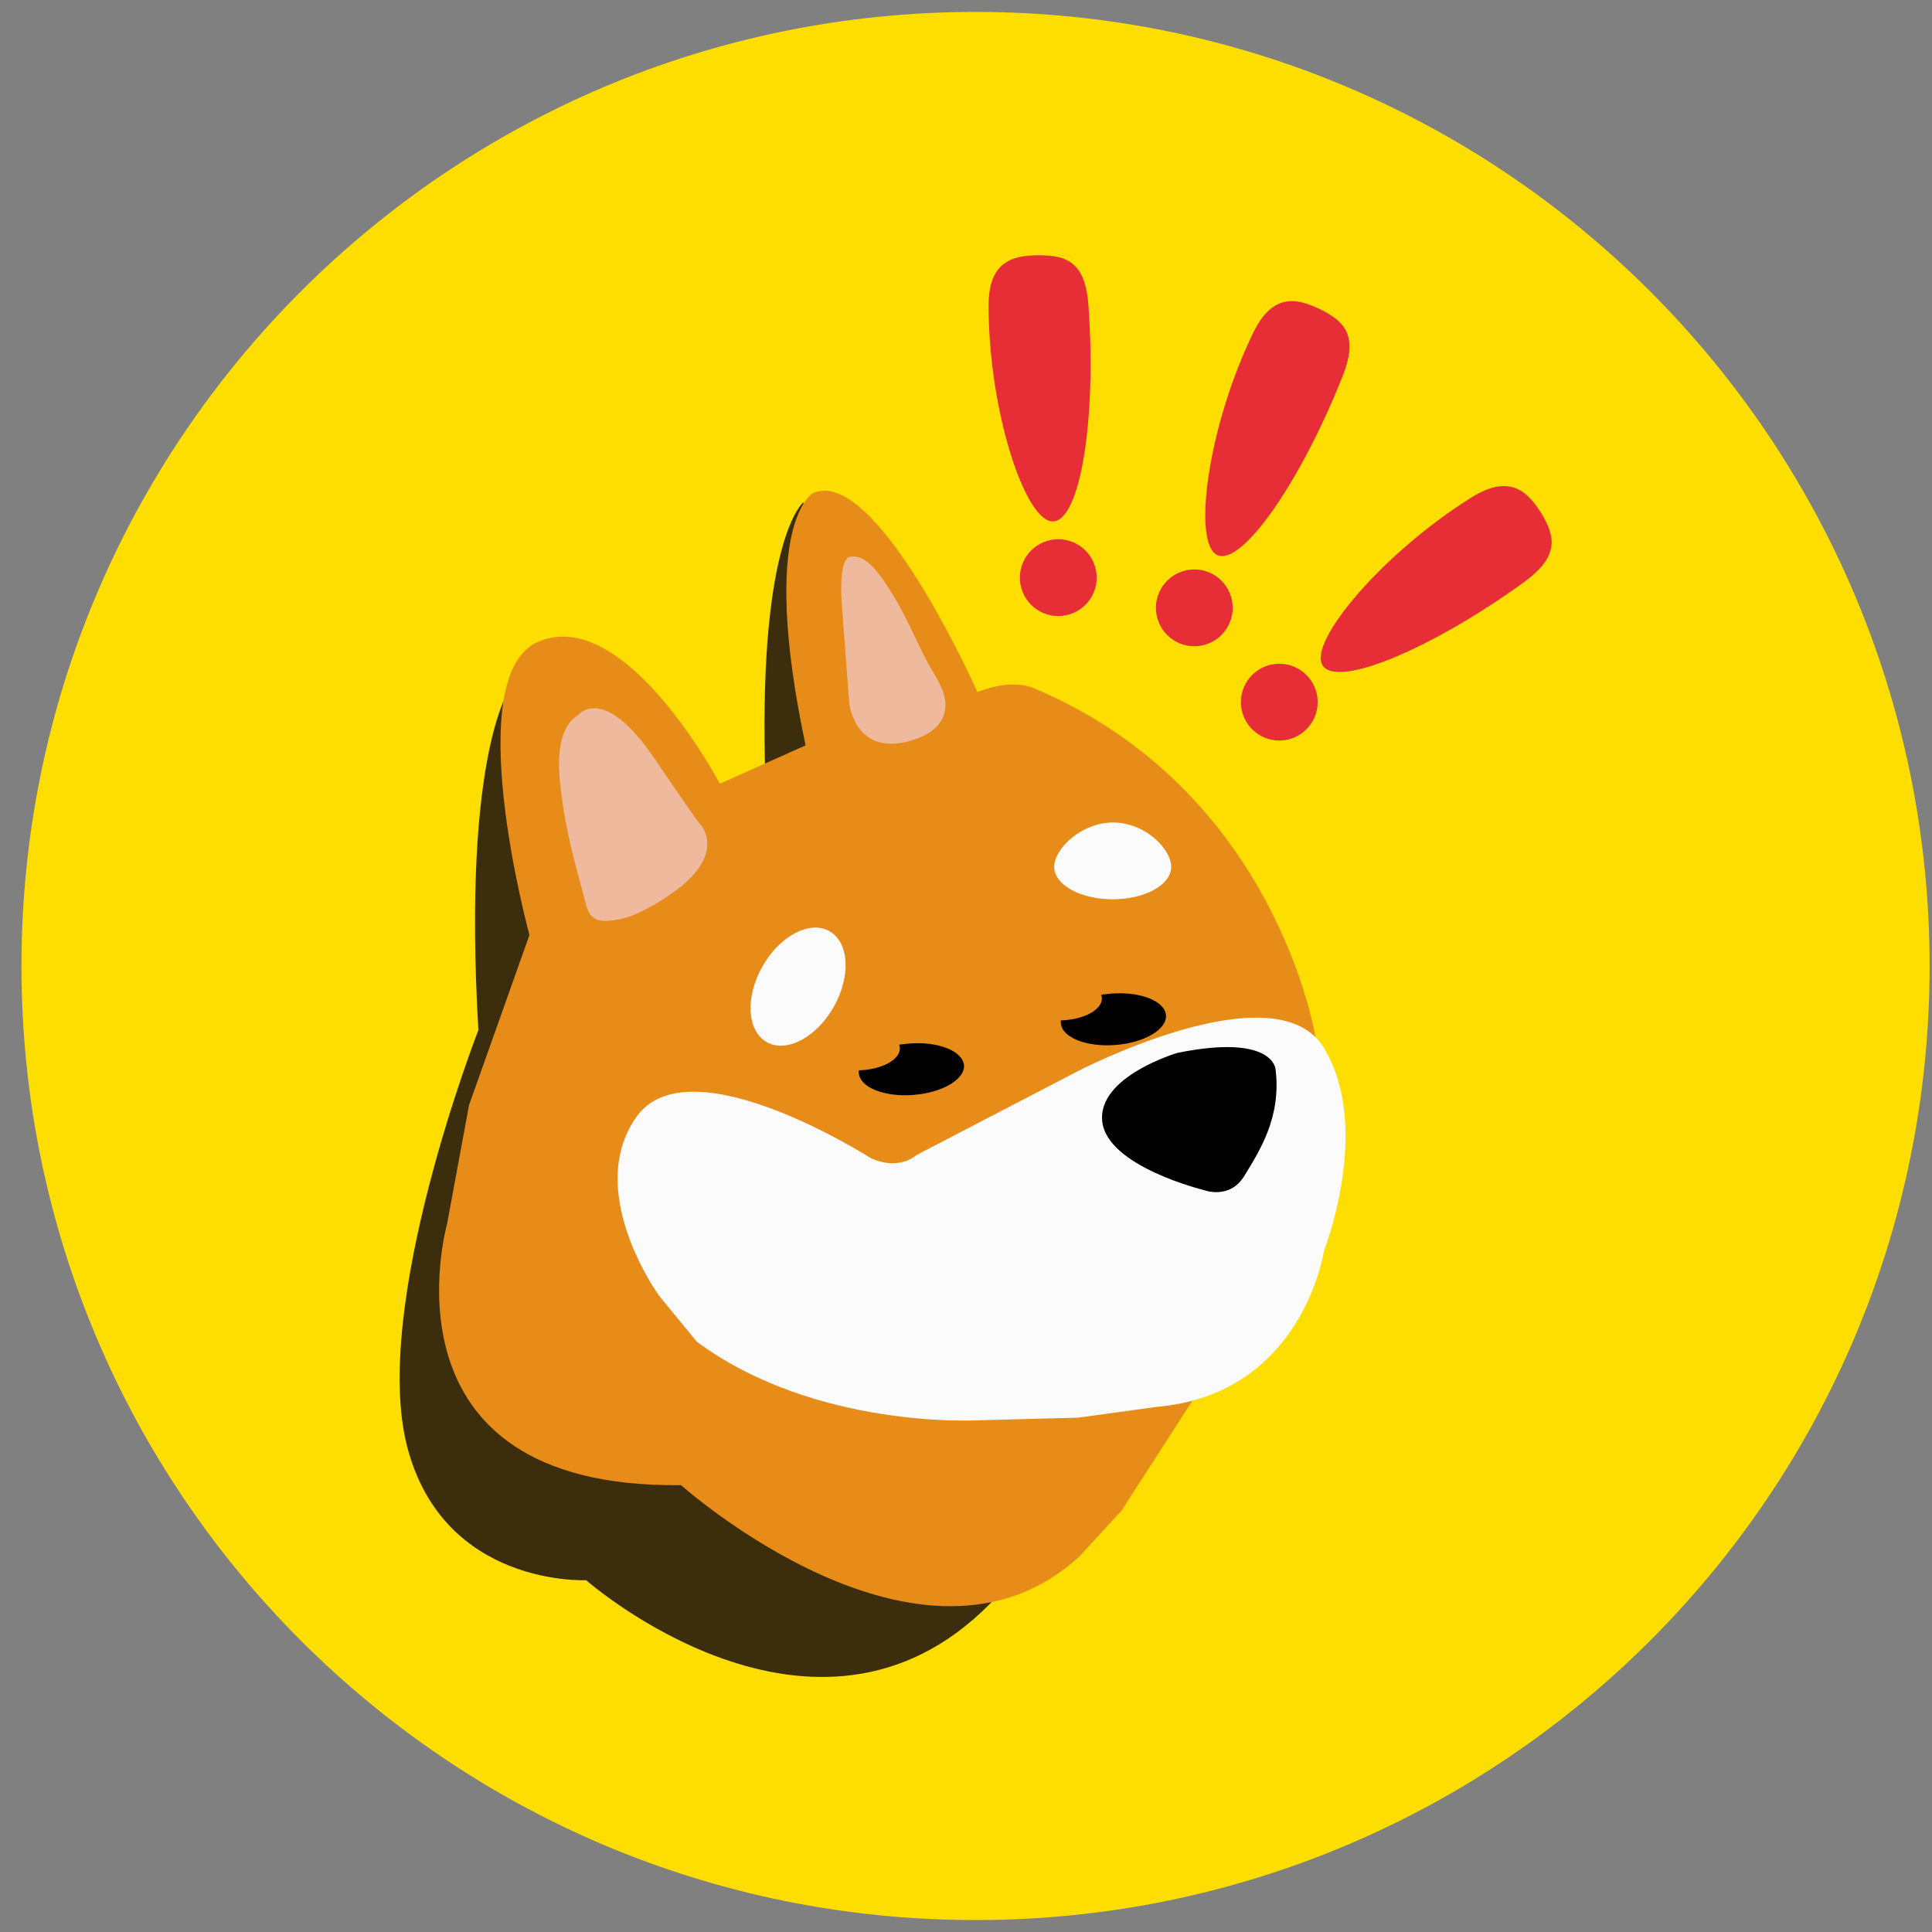 <svg width="81" height="81" viewBox="0 0 81 81" fill="none" xmlns="http://www.w3.org/2000/svg">
<rect x="0" y="0" width="81" height="81" fill="#808080" stroke="none"/>
<g clipPath="url(#clip0_1204_17042)">
<path d="M40.9 80.5C62.991 80.5 80.9 62.591 80.9 40.5C80.9 18.409 62.991 0.5 40.9 0.5C18.808 0.5 0.9 18.409 0.9 40.5C0.9 62.591 18.808 80.5 40.9 80.5Z" fill="#FDDE00"/>
<path d="M21.431 28.781C21.431 28.781 19.369 31.391 20.056 43.188C20.056 43.188 15.541 54.75 17.072 60.656C18.603 66.547 24.572 66.25 24.572 66.25C24.572 66.25 34.15 74.672 41.494 67.25C48.853 59.812 35.369 31.016 35.369 31.016L33.681 21.062C33.681 21.062 31.837 22.516 32.072 32.094C32.306 41.672 28.322 34.922 28.322 34.922L21.431 28.781Z" fill="#3C2D0C"/>
<path d="M22.197 39.203L19.666 46.328L18.744 51.312C18.744 51.312 15.603 62.422 28.556 62.266C28.556 62.266 38.666 71.312 45.259 65.25L47.025 63.328L50.087 58.578L55.15 43.484C55.15 43.484 53.541 33.141 43.353 28.859C43.353 28.859 42.509 28.406 40.978 29.016C40.978 29.016 36.759 19.516 34.087 20.672C34.087 20.672 31.791 21.891 33.775 31.25L30.181 32.859C30.181 32.859 26.244 25.391 22.603 26.891C19.212 28.25 22.197 39.203 22.197 39.203Z" fill="#E78C19"/>
<path d="M35.291 25.328L35.603 29.469C35.603 29.469 35.837 31.844 38.353 31C39.072 30.766 39.697 30.266 39.634 29.453C39.587 28.844 39.166 28.281 38.884 27.766C38.369 26.781 37.947 25.734 37.337 24.781C37.025 24.297 36.384 23.219 35.681 23.344C35.681 23.344 35.15 23.188 35.291 25.328Z" fill="#EFB99D"/>
<path d="M24.228 29.984C24.275 29.953 25.306 28.656 27.447 31.812C29.587 34.969 29.369 34.562 29.369 34.562C29.369 34.562 30.525 35.828 28.166 37.453C27.65 37.828 27.087 38.141 26.494 38.391C26.119 38.531 25.728 38.609 25.337 38.609C24.884 38.594 24.681 38.359 24.572 37.938C24.212 36.562 23.806 35.188 23.603 33.781C23.447 32.688 23.134 30.688 24.228 29.984Z" fill="#EFB99D"/>
<path d="M49.103 36.344C49.103 37.094 48.009 37.703 46.65 37.703C45.291 37.703 44.197 37.094 44.197 36.344C44.197 35.594 45.322 34.484 46.666 34.484C48.009 34.484 49.103 35.594 49.103 36.344Z" fill="#FBFBFB"/>
<path d="M34.955 42.213C35.682 40.928 35.602 39.508 34.776 39.041C33.949 38.573 32.691 39.235 31.964 40.52C31.237 41.804 31.318 43.224 32.144 43.691C32.97 44.159 34.229 43.497 34.955 42.213Z" fill="#FBFBFB"/>
<path d="M38.431 48.422L45.134 44.937C45.134 44.937 53.478 40.578 55.509 43.937C57.541 47.297 55.509 52.437 55.509 52.437C55.509 52.437 54.634 58.453 48.494 58.984L45.197 59.437L40.978 59.547C40.978 59.547 34.197 59.937 29.212 56.25L27.634 54.328C27.634 54.328 24.462 49.969 26.681 46.828C28.9 43.687 36.494 48.547 36.494 48.547C36.494 48.547 37.556 49.125 38.431 48.422Z" fill="#FBFBFB"/>
<path d="M53.634 31.047C54.523 31.047 55.244 30.326 55.244 29.438C55.244 28.549 54.523 27.828 53.634 27.828C52.745 27.828 52.025 28.549 52.025 29.438C52.025 30.326 52.745 31.047 53.634 31.047Z" fill="#E72D36"/>
<path d="M50.072 27.094C50.961 27.094 51.681 26.373 51.681 25.484C51.681 24.596 50.961 23.875 50.072 23.875C49.183 23.875 48.462 24.596 48.462 25.484C48.462 26.373 49.183 27.094 50.072 27.094Z" fill="#E72D36"/>
<path d="M44.369 25.828C45.258 25.828 45.978 25.108 45.978 24.219C45.978 23.33 45.258 22.609 44.369 22.609C43.48 22.609 42.759 23.33 42.759 24.219C42.759 25.108 43.48 25.828 44.369 25.828Z" fill="#E72D36"/>
<path d="M45.634 12.812C45.978 17.562 45.291 21.859 44.134 21.859C42.978 21.859 41.447 17.219 41.447 12.812C41.447 11 42.4 10.703 43.556 10.703C44.728 10.703 45.509 11 45.634 12.812Z" fill="#E72D36"/>
<path d="M56.291 15.766C54.541 20.188 52.056 23.766 51.025 23.266C49.994 22.766 50.619 17.922 52.541 13.953C53.337 12.312 54.322 12.469 55.353 12.969C56.384 13.484 56.962 14.078 56.291 15.766Z" fill="#E72D36"/>
<path d="M63.916 24.391C60.056 27.188 56.056 28.875 55.447 27.891C54.837 26.906 57.978 23.172 61.712 20.844C63.259 19.891 64.009 20.547 64.619 21.516C65.212 22.5 65.384 23.312 63.916 24.391Z" fill="#E72D36"/>
<path d="M38.119 43.75C37.978 43.766 37.837 43.781 37.697 43.797C37.712 43.844 37.728 43.891 37.728 43.953C37.728 44.438 36.962 44.844 36.009 44.875C36.009 44.922 35.994 44.953 36.009 45C36.056 45.594 37.087 46 38.291 45.906C39.509 45.812 40.462 45.25 40.416 44.656C40.353 44.062 39.337 43.656 38.119 43.75Z" fill="black"/>
<path d="M46.587 41.656C46.447 41.672 46.306 41.688 46.166 41.703C46.181 41.75 46.197 41.797 46.197 41.859C46.197 42.344 45.431 42.75 44.478 42.781C44.478 42.828 44.462 42.859 44.478 42.906C44.525 43.5 45.556 43.906 46.759 43.812C47.978 43.719 48.931 43.156 48.884 42.562C48.837 41.969 47.806 41.562 46.587 41.656Z" fill="black"/>
<path d="M49.369 44.141C49.369 44.141 46.009 45.125 46.212 47.016C46.416 48.906 50.462 49.891 50.462 49.891C50.462 49.891 51.556 50.328 52.181 49.281C52.806 48.25 53.728 46.844 53.478 44.828C53.478 44.828 53.4 43.328 49.369 44.141Z" fill="black"/>
</g>
<defs>
<clipPath id="clip0_1204_17042">
<rect width="80" height="80" fill="white" transform="translate(0.9 0.5)"/>
</clipPath>
</defs>
</svg>
